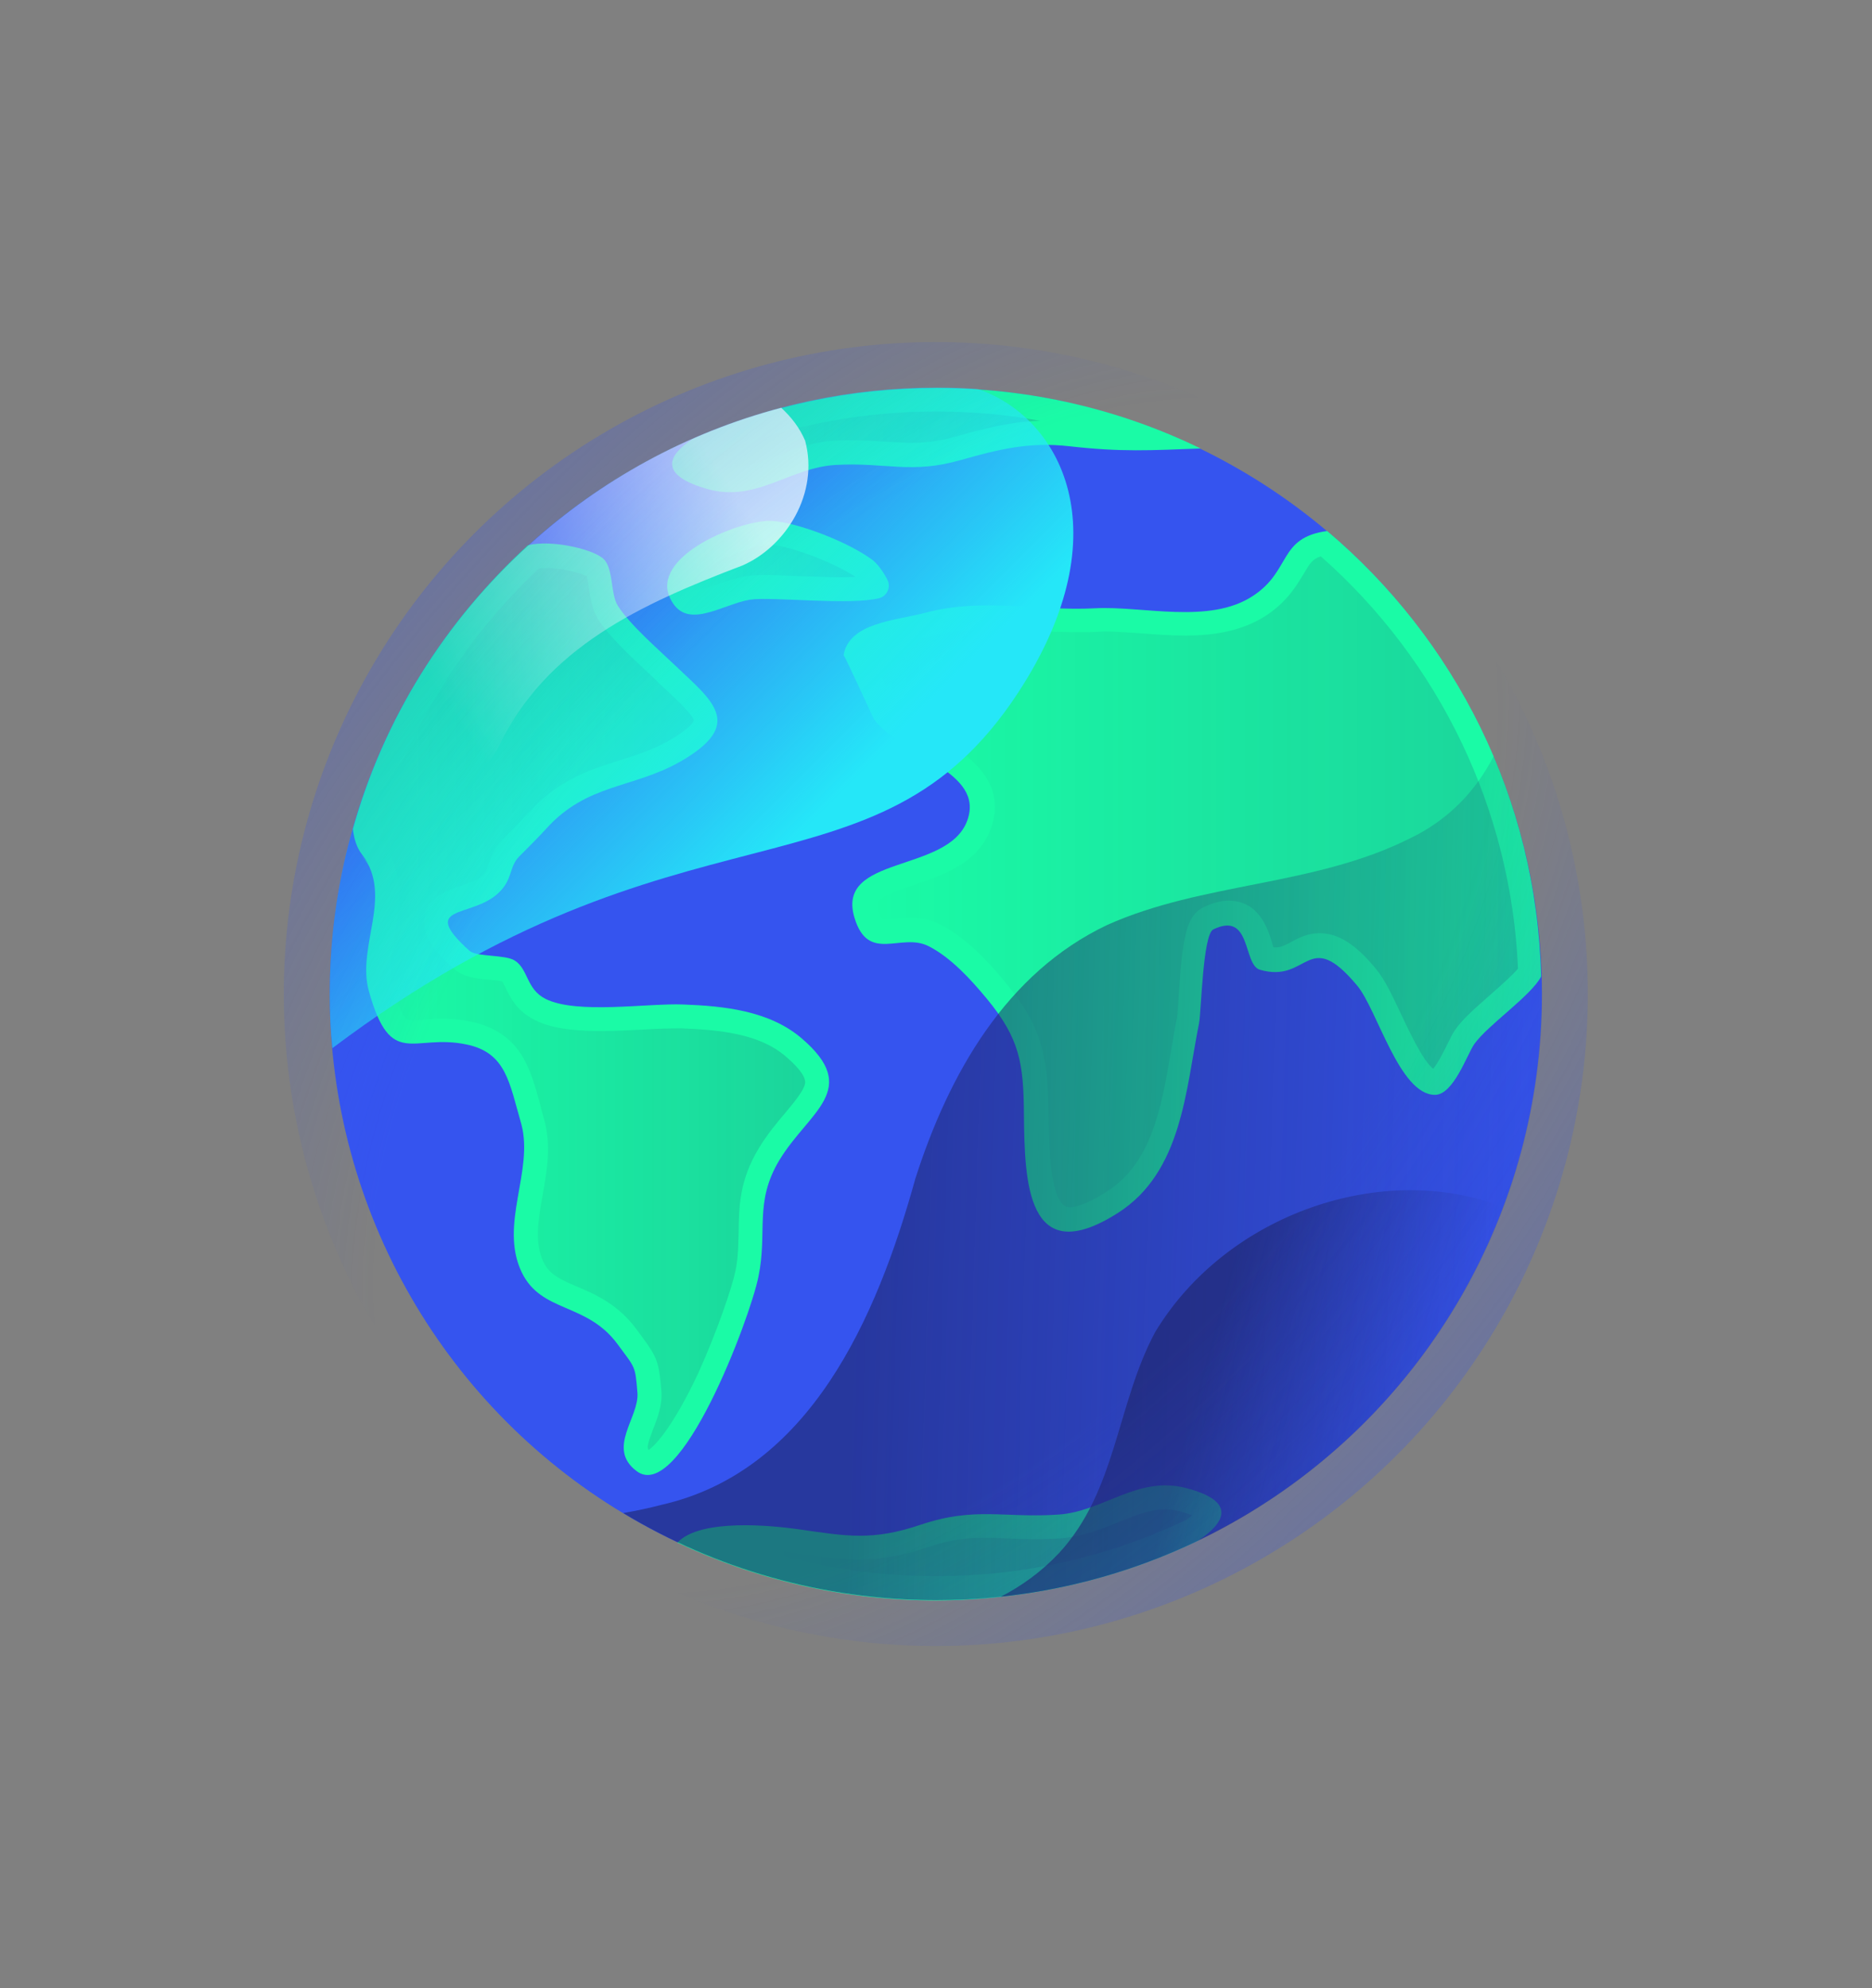 <?xml version="1.0" encoding="utf-8"?>
<!-- Generator: Adobe Illustrator 21.1.0, SVG Export Plug-In . SVG Version: 6.00 Build 0)  -->
<svg version="1.1" id="OBJECTS" xmlns="http://www.w3.org/2000/svg" xmlns:xlink="http://www.w3.org/1999/xlink" x="0px" y="0px"
	 viewBox="0 0 501.3 532.4" style="enable-background:new 0 0 501.3 532.4;" xml:space="preserve">
<rect x="0" y="0" width="501.3" height="532.4" fill="#808080" stroke="none"/>
<style type="text/css">
	.st0{fill:#3554EF;}
	.st1{fill:#1AFBA6;}
	.st2{opacity:0.18;fill:url(#SVGID_1_);enable-background:new    ;}
	.st3{opacity:0.18;fill:url(#SVGID_2_);enable-background:new    ;}
	.st4{opacity:0.18;fill:url(#SVGID_3_);enable-background:new    ;}
	.st5{opacity:0.18;fill:url(#SVGID_4_);enable-background:new    ;}
	.st6{opacity:0.18;fill:url(#SVGID_5_);enable-background:new    ;}
	.st7{opacity:0.18;fill:url(#SVGID_6_);enable-background:new    ;}
	.st8{opacity:0.18;fill:url(#SVGID_7_);enable-background:new    ;}
	.st9{opacity:0.18;fill:url(#SVGID_8_);enable-background:new    ;}
	.st10{opacity:0.18;fill:url(#SVGID_9_);enable-background:new    ;}
	.st11{opacity:0.61;fill:url(#SVGID_10_);enable-background:new    ;}
	.st12{opacity:0.65;fill:url(#SVGID_11_);enable-background:new    ;}
	.st13{fill:url(#SVGID_12_);}
	.st14{opacity:0.74;fill:url(#SVGID_13_);enable-background:new    ;}
	.st15{opacity:0.3;enable-background:new    ;}
	.st16{clip-path:url(#SVGID_15_);fill:url(#SVGID_16_);}
</style>
<g>
	<g>
		<circle class="st0" cx="250.6" cy="266.2" r="162.3"/>
		<g>
			<g>
				<path class="st1" d="M96.8,229.1L96.8,229.1c0.5,0.7,1.7,2.3,2,2.7C98.7,231.5,98.1,230.7,96.8,229.1z"/>
				
					<linearGradient id="SVGID_1_" gradientUnits="userSpaceOnUse" x1="96.851" y1="401.18" x2="98.837" y2="401.18" gradientTransform="matrix(1 0 0 -1 0 631.659)">
					<stop  offset="0" style="stop-color:#1E256B;stop-opacity:0"/>
					<stop  offset="1" style="stop-color:#1E256B"/>
				</linearGradient>
				<path class="st2" d="M96.8,229.1L96.8,229.1c0.5,0.7,1.7,2.3,2,2.7C98.7,231.5,98.1,230.7,96.8,229.1z"/>
				<path class="st1" d="M96.6,228.8L96.6,228.8L96.6,228.8z"/>
				
					<linearGradient id="SVGID_2_" gradientUnits="userSpaceOnUse" x1="96.608" y1="402.829" x2="96.608" y2="402.829" gradientTransform="matrix(1 0 0 -1 0 631.659)">
					<stop  offset="0" style="stop-color:#1E256B;stop-opacity:0"/>
					<stop  offset="1" style="stop-color:#1E256B"/>
				</linearGradient>
				<path class="st3" d="M96.6,228.8L96.6,228.8L96.6,228.8z"/>
				<path class="st1" d="M96.6,228.8c0,0,0.1,0.1,0.2,0.3l0,0C96.7,228.9,96.6,228.8,96.6,228.8z"/>
				
					<linearGradient id="SVGID_3_" gradientUnits="userSpaceOnUse" x1="96.632" y1="402.68" x2="96.853" y2="402.68" gradientTransform="matrix(1 0 0 -1 0 631.659)">
					<stop  offset="0" style="stop-color:#1E256B;stop-opacity:0"/>
					<stop  offset="1" style="stop-color:#1E256B"/>
				</linearGradient>
				<path class="st4" d="M96.6,228.8c0,0,0.1,0.1,0.2,0.3l0,0C96.7,228.9,96.6,228.8,96.6,228.8z"/>
				<path class="st1" d="M139.7,340.7c5.3,11,17.4,8,25.7,19.3c4.7,6.4,4.7,5.6,5.3,13c0.5,6.6-8.3,14.8-0.3,20.9
					c11.7,9.1,30.5-41,32.7-52c2.5-12-1.2-19.9,5.6-31.2c7.9-13.1,22.1-18.9,5.9-32.7c-8.7-7.4-20.9-8.6-31.6-9
					c-9.4-0.4-28.5,2.7-36.9-1.5c-5.2-2.6-4.6-8-8.3-10.3c-2.6-1.6-10.2-0.9-12.1-2.6c-13.7-12.4,0.4-8.7,7.6-15.3
					c4.1-3.7,2.9-7,5.7-9.9c1.9-1.9,5.7-5.7,7.3-7.5c10.9-12.1,23.1-10.7,35.8-17.9c17.7-10.1,8.5-16.4-1.3-25.8
					c-4.3-4.1-12.2-11-15.3-15.9c-2.2-3.3-1-11-4.5-13.1c-3-2.2-13.1-4.7-19.6-3.2c-22.1,20.2-38.6,46.3-46.9,76
					c0.3,2.6,1,5,2.5,6.9c1.3,1.7,1.8,2.4,2,2.7c-0.3-0.4-1.5-2-2-2.7c8.4,11.2-1.6,24.5,1.8,36.6c5.9,21,11.8,11.2,26.1,14.2
					c10.7,2.2,11.5,10.3,14.7,21.3C143,313.6,133.6,327.9,139.7,340.7z"/>
				
					<linearGradient id="SVGID_4_" gradientUnits="userSpaceOnUse" x1="100.907" y1="361.43" x2="215.576" y2="361.43" gradientTransform="matrix(1 0 0 -1 0 631.659)">
					<stop  offset="0" style="stop-color:#1E256B;stop-opacity:0"/>
					<stop  offset="1" style="stop-color:#1E256B"/>
				</linearGradient>
				<path class="st5" d="M173.7,388.3c-0.5-0.6-0.3-1.7,1.2-5.6c1.2-3,2.5-6.5,2.2-10.2c-0.6-7.6-1.1-9-5.1-14.4
					c-0.4-0.6-0.9-1.2-1.4-1.9c-5-6.9-11.2-9.6-16.2-11.7c-4.7-2-7.3-3.3-8.9-6.6c-2.4-5.1-1.4-11-0.2-17.8
					c1.2-6.7,2.4-13.6,0.3-20.7c-0.4-1.3-0.7-2.6-1-3.8c-2.6-9.5-5.2-19.2-18.5-22c-2.4-0.5-4.9-0.8-7.5-0.8c-2,0-3.7,0.1-5.2,0.3
					c-1.1,0.1-2.1,0.2-2.9,0.2c-1.4,0-2.9,0-5.5-9.3c-1-3.7-0.2-8.2,0.6-12.9c1.2-6.8,2.7-15.2-1.6-23.1l0.2-0.1l-2-2.7
					c-0.5-0.7-0.9-1.5-1.1-2.6c7.8-26.9,22.8-51.2,43.3-70.4c0.5,0,1.1-0.1,1.7-0.1c4.8,0,9.7,1.5,11,2.2c0.2,0.8,0.5,2.3,0.6,3.3
					c0.4,2.7,0.9,5.7,2.5,8.3c2.9,4.5,8.6,9.8,13.2,14.1c1.1,1,2.2,2,3,2.9c0.8,0.8,1.7,1.6,2.5,2.3c2.5,2.4,6.7,6.3,6.9,7.8l0,0
					c0,0-0.6,1.9-6.8,5.4c-4.2,2.4-8.5,3.8-13,5.2c-7.7,2.4-16.5,5.2-24.4,14c-1.1,1.2-3.4,3.5-5.2,5.4c-0.7,0.7-1.3,1.4-1.9,1.9
					c-2.3,2.4-3.1,4.8-3.7,6.6c-0.5,1.5-0.7,2.1-1.7,3.1c-1.4,1.2-3.8,2-5.9,2.7c-3.5,1.2-8.4,2.8-9.4,8c-1.2,5.5,3.4,10.2,7.7,14.1
					c2.6,2.3,6.1,2.7,9.8,3c1,0.1,2.4,0.2,3.2,0.4c0.2,0.4,0.5,1,0.8,1.5c1.2,2.6,3.1,6.5,8,8.9c4,2,9.5,2.9,17.3,2.9
					c4,0,8.3-0.2,12-0.4c3.2-0.2,6.2-0.3,8.6-0.3c0.5,0,1.1,0,1.5,0c9.6,0.4,20.5,1.3,27.7,7.5c2.1,1.8,5.5,5,5.2,7.2
					c-0.3,1.9-2.8,4.9-5.2,7.8c-2.3,2.7-4.9,5.8-7.2,9.6c-5.2,8.6-5.3,15.6-5.4,22.3c-0.1,3.6-0.1,7-0.9,10.8
					c-0.9,4.2-4.9,16.1-10,27.3C180.3,381.9,175.6,387,173.7,388.3z"/>
				<path class="st1" d="M233.3,149.7c-7.4-5.3-22.2-10.6-28-10.2c-9.7,0.7-30.8,10-25.9,20.6c4.2,9.1,13.7,1.8,21.4,0.5
					c5.8-0.9,26.6,1.6,34.6-0.4c2.1-0.5,3.2-2.9,2.3-4.8C236.6,153.1,234.7,150.6,233.3,149.7z"/>
				
					<linearGradient id="SVGID_5_" gradientUnits="userSpaceOnUse" x1="185.117" y1="479.63" x2="229.031" y2="479.63" gradientTransform="matrix(1 0 0 -1 0 631.659)">
					<stop  offset="0" style="stop-color:#1E256B;stop-opacity:0"/>
					<stop  offset="1" style="stop-color:#1E256B"/>
				</linearGradient>
				<path class="st6" d="M185.9,158.1c-0.1,0-0.2,0-0.2,0c-0.1-0.1-0.2-0.3-0.4-0.7c-0.1-0.3-0.3-0.6,0.3-1.5
					c2.7-4.5,13.9-9.5,20.3-10c0.1,0,0.1,0,0.2,0c4.4,0,16.5,4.3,23,8.6c-1,0-2.2,0.1-3.6,0.1l0,0c-3.6,0-7.6-0.2-11.4-0.3
					c-3.4-0.1-6.6-0.3-9.2-0.3c-2.2,0-3.8,0.1-5,0.3c-2.7,0.4-5.3,1.3-7.7,2.2C189.8,157.3,187.3,158.1,185.9,158.1z"/>
				<path class="st1" d="M355.4,142.2c-13.2,1.8-9.5,10.6-19.9,17.4c-11.7,7.7-29.6,2.6-42.3,3.3c-15.4,0.8-30.1-2.9-45.4,1.2
					c-7.9,2.1-20.5,2.6-21.9,11.4c0.1-0.5,7.9,16.8,8.2,17.2c7.5,9.9,29.8,13.8,24.9,27.1c-5.2,14.1-35.2,9.1-30.2,25.9
					c3.7,12.4,12.5,3.9,19.9,7.7c5.9,3,11.2,8.8,15.6,14.1c8.8,10.7,9.8,17.2,9.9,31.1c0.2,17.4,0.6,41.9,25.2,26.2
					c17.2-11,18.1-33,21.7-50.8c0.6-3.2,1-23.7,3.8-25.1c10.3-5,7.9,9.5,12.5,10.8c13.1,3.8,12.7-11.7,26,4.2
					c5.4,6.4,11.3,29.2,20.8,29.3c5,0.1,8.7-10.9,10.6-13.6c3.6-5.1,15.2-12.9,17.9-18.1C411.5,213.6,389.5,171,355.4,142.2z"/>
				
					<linearGradient id="SVGID_6_" gradientUnits="userSpaceOnUse" x1="233.208" y1="395.479" x2="406.508" y2="395.479" gradientTransform="matrix(1 0 0 -1 0 631.659)">
					<stop  offset="0" style="stop-color:#1E256B;stop-opacity:0"/>
					<stop  offset="1" style="stop-color:#1E256B"/>
				</linearGradient>
				<path class="st7" d="M286.4,323.3c-5.3,0-5.5-16.8-5.6-24.9c-0.2-14.7-1.3-22.9-11.4-35.1c-4.4-5.4-10.4-12-17.6-15.7
					c-2.3-1.2-4.9-1.8-7.9-1.8c-1.5,0-3,0.1-4.2,0.3c-1,0.1-1.9,0.2-2.6,0.2c-0.6,0-0.8-0.1-0.9-0.1c0,0-0.5-0.6-1-2.4
					c-0.7-2.4-1-3.3,9.5-6.8c7.7-2.6,17.2-5.8,20.6-15c4.9-13.4-7.3-20.7-15.5-25.6c-3.9-2.3-7.9-4.7-10-7.2c-0.4-0.9-1.4-3-2.3-4.9
					c-1.9-4-3.2-6.9-4.3-9.1c1.8-1.8,6.8-2.9,11-3.7c1.8-0.4,3.7-0.8,5.5-1.2c4.5-1.2,9.3-1.8,15.2-1.8c3.7,0,7.4,0.2,11.4,0.4
					s8.1,0.4,12.3,0.4c1.8,0,3.5,0,5.1-0.1c0.7,0,1.4-0.1,2.1-0.1c2.9,0,6.2,0.3,9.7,0.5c3.9,0.3,7.9,0.6,11.9,0.6
					c5.8,0,14.4-0.6,21.7-5.4c5.6-3.7,8.1-8,10-11.1c1.6-2.7,2.3-4,4.6-4.7c31.9,28.1,51,68,52.8,110.4c-1.6,1.9-4.8,4.7-7.3,6.9
					c-3.7,3.3-7.3,6.3-9.4,9.3c-0.8,1.1-1.4,2.4-2.3,4.2c-0.8,1.6-2.4,4.9-3.7,6.4c-2.7-1.9-6.8-10.8-8.7-14.8
					c-2.3-4.9-4.3-9.1-6.6-11.9c-4-4.8-8.9-9.6-15.1-9.6c-3.3,0-5.7,1.3-7.7,2.4c-1.7,0.9-2.7,1.4-4,1.4c-0.2,0-0.5,0-0.7,0
					c-0.2-0.5-0.3-1-0.4-1.4c-1.1-3.6-3.5-11.1-11.6-11.1c-2.1,0-4.2,0.6-6.6,1.7c-4.9,2.4-5.7,8.2-6.8,24.3
					c-0.1,2.1-0.3,4.7-0.4,5.3c-0.6,2.9-1.1,6-1.6,8.9c-2.5,14.8-5.1,30-17.2,37.7C290.6,322.8,287.7,323.3,286.4,323.3z"/>
				<path class="st1" d="M317.6,398.5C323.5,400,309.6,396.4,317.6,398.5L317.6,398.5z"/>
				
					<linearGradient id="SVGID_7_" gradientUnits="userSpaceOnUse" x1="315.077" y1="233.279" x2="319.135" y2="233.279" gradientTransform="matrix(1 0 0 -1 0 631.659)">
					<stop  offset="0" style="stop-color:#1E256B;stop-opacity:0"/>
					<stop  offset="1" style="stop-color:#1E256B"/>
				</linearGradient>
				<path class="st8" d="M317.6,398.5C323.5,400,309.6,396.4,317.6,398.5L317.6,398.5z"/>
				<path class="st1" d="M320.8,412.6c7-4.6,10.8-10.5-3.2-14.1c-13-3.4-22.1,6.3-34.2,7.1c-14.5,1-22.2-2.2-36.8,2.7
					c-13,4.4-19.8,3.1-33,1.2c-6.5-0.9-26-3-32.2,3.6c21,9.9,44.5,15.5,69.3,15.5C275.8,428.5,299.6,422.8,320.8,412.6z"/>
				
					<linearGradient id="SVGID_8_" gradientUnits="userSpaceOnUse" x1="203.608" y1="218.48" x2="319.208" y2="218.48" gradientTransform="matrix(1 0 0 -1 0 631.659)">
					<stop  offset="0" style="stop-color:#1E256B;stop-opacity:0"/>
					<stop  offset="1" style="stop-color:#1E256B"/>
				</linearGradient>
				<path class="st9" d="M250.6,422.1c-16.1,0-31.9-2.4-47-7.2c3.8,0.2,7.1,0.6,9,0.9l2,0.3c5.9,0.9,10.6,1.5,15.6,1.5
					c5.9,0,11.6-1,18.3-3.3c6.5-2.2,11.3-2.5,15.4-2.5c1.9,0,3.9,0.1,6,0.2c2.3,0.1,4.7,0.2,7.4,0.2c2.2,0,4.3-0.1,6.4-0.2
					c6-0.4,11.2-2.5,15.9-4.4c4.5-1.8,8.4-3.4,12.4-3.4c1.3,0,2.6,0.2,3.9,0.5c1.5,0.4,2.5,0.8,3.3,1.1c-0.4,0.4-1,0.8-1.7,1.3
					C296.6,417,274.1,422.1,250.6,422.1z"/>
				<path class="st1" d="M257.3,123.2c10.2-2.9,18.4-4.9,29-3.7c14.2,1.6,21.7,1.1,35.2,0.6c-21.4-10.4-45.4-16.2-70.8-16.2
					c-23.2,0-45.3,4.9-65.3,13.7c-6.5,4.3-9.3,9.6,4.2,13.4c-1.5-0.4-2.5-0.7,0,0c4.6,1.3,2,0.6,0,0c13,3.6,22-5.9,34.4-6.5
					C237.4,123.8,244,127,257.3,123.2z"/>
				
					<linearGradient id="SVGID_9_" gradientUnits="userSpaceOnUse" x1="187.908" y1="513.88" x2="278.608" y2="513.88" gradientTransform="matrix(1 0 0 -1 0 631.659)">
					<stop  offset="0" style="stop-color:#1E256B;stop-opacity:0"/>
					<stop  offset="1" style="stop-color:#1E256B"/>
				</linearGradient>
				<path class="st10" d="M195.5,125.3c-1.4,0-2.8-0.2-4.2-0.6l0,0l0,0c-1.5-0.4-2.6-0.8-3.4-1.2c0.2-0.1,0.4-0.3,0.6-0.4
					c19.7-8.6,40.6-12.9,62.2-12.9c9.5,0,18.8,0.8,27.9,2.5c-8,0.2-15.2,2.1-23,4.3c-4,1.1-7.5,1.6-11.4,1.6c-2.3,0-4.6-0.2-7-0.3
					c-2.8-0.2-5.9-0.4-9.5-0.4c-1.4,0-2.7,0-4.1,0.1c-6.1,0.3-11.4,2.4-16,4.2C203.1,123.9,199.4,125.3,195.5,125.3L195.5,125.3z"/>
			</g>
		</g>
		
			<linearGradient id="SVGID_10_" gradientUnits="userSpaceOnUse" x1="440.958" y1="312.567" x2="230.394" y2="318.986" gradientTransform="matrix(1 0 0 -1 0 631.659)">
			<stop  offset="0" style="stop-color:#1E256B;stop-opacity:0"/>
			<stop  offset="1" style="stop-color:#1E256B"/>
		</linearGradient>
		<path class="st11" d="M400,202.5c-4.8,9.3-12.1,17.1-22.6,22.1c-25.7,12.8-55.2,11.6-80.9,23.1c-27,12.8-42.4,39.8-51.4,68
			c-10.3,37.2-28.2,78.3-68,87.3c-3.4,0.9-6.9,1.6-10.2,2.2c24.5,14.8,53.2,23.3,83.8,23.3c89.7,0,162.3-72.7,162.3-162.3
			C413,243.6,408.3,222,400,202.5z"/>
		
			<linearGradient id="SVGID_11_" gradientUnits="userSpaceOnUse" x1="384.027" y1="242.941" x2="321.114" y2="260.274" gradientTransform="matrix(1 0 0 -1 0 631.659)">
			<stop  offset="0" style="stop-color:#1E256B;stop-opacity:0"/>
			<stop  offset="1" style="stop-color:#1E256B"/>
		</linearGradient>
		<path class="st12" d="M309.3,356.8c-10.3,19.3-10.3,42.4-25.7,59.1c-4.7,5-10,8.8-15.6,11.7c61.9-6.6,113.4-48,134.6-104.3
			C370.6,310.7,328.5,324.9,309.3,356.8z"/>
		
			<linearGradient id="SVGID_12_" gradientUnits="userSpaceOnUse" x1="128.994" y1="488.222" x2="211.661" y2="405.555" gradientTransform="matrix(1 0 0 -1 0 631.659)">
			<stop  offset="0" style="stop-color:#25E7F8;stop-opacity:0"/>
			<stop  offset="1" style="stop-color:#25E7F8"/>
		</linearGradient>
		<path class="st13" d="M272.7,185.4c28.2-43.2,11-73.8-10.8-81.2c-3.7-0.3-7.5-0.4-11.3-0.4c-89.6,0-162.3,72.7-162.3,162.4
			c0,4.9,0.2,9.7,0.7,14.5C182.8,210.1,234.3,244.2,272.7,185.4z"/>
		
			<linearGradient id="SVGID_13_" gradientUnits="userSpaceOnUse" x1="110.034" y1="439.528" x2="197.341" y2="498.588" gradientTransform="matrix(1 0 0 -1 0 631.659)">
			<stop  offset="9.375000e-02" style="stop-color:#FFFFFF;stop-opacity:0"/>
			<stop  offset="1" style="stop-color:#FFFFFF"/>
		</linearGradient>
		<path class="st14" d="M133.4,200.2c12.8-27,38.5-38.5,65.5-48.8c11.6-5.1,20.5-19.3,16.7-33.4c-1.5-3.5-3.7-6.3-6.4-8.8
			c-50.9,13.4-92,51-110.4,99.7c2.2,0.7,4.3,1.2,6.4,1.6C116.7,211.8,128.3,210.5,133.4,200.2z"/>
	</g>
	<g class="st15">
		<g>
			<defs>
				<circle id="SVGID_14_" cx="250.6" cy="266.2" r="174.6"/>
			</defs>
			<clipPath id="SVGID_15_">
				<use xlink:href="#SVGID_14_"  style="overflow:visible;"/>
			</clipPath>
			
				<radialGradient id="SVGID_16_" cx="201.793" cy="755.715" r="174.615" gradientTransform="matrix(0.796 0.703 1.194 -1.352 -812.423 1146.438)" gradientUnits="userSpaceOnUse">
				<stop  offset="0.599" style="stop-color:#3554EF;stop-opacity:0"/>
				<stop  offset="1" style="stop-color:#3554EF"/>
			</radialGradient>
			<path class="st16" d="M389.6,388.9C274.5,519.4,118.9,570.1,42.1,502.4c-76.8-67.8-45.6-228.5,69.6-358.9S382.4-37.8,459.2,30
				S504.8,258.5,389.6,388.9z"/>
		</g>
	</g>
</g>
</svg>

